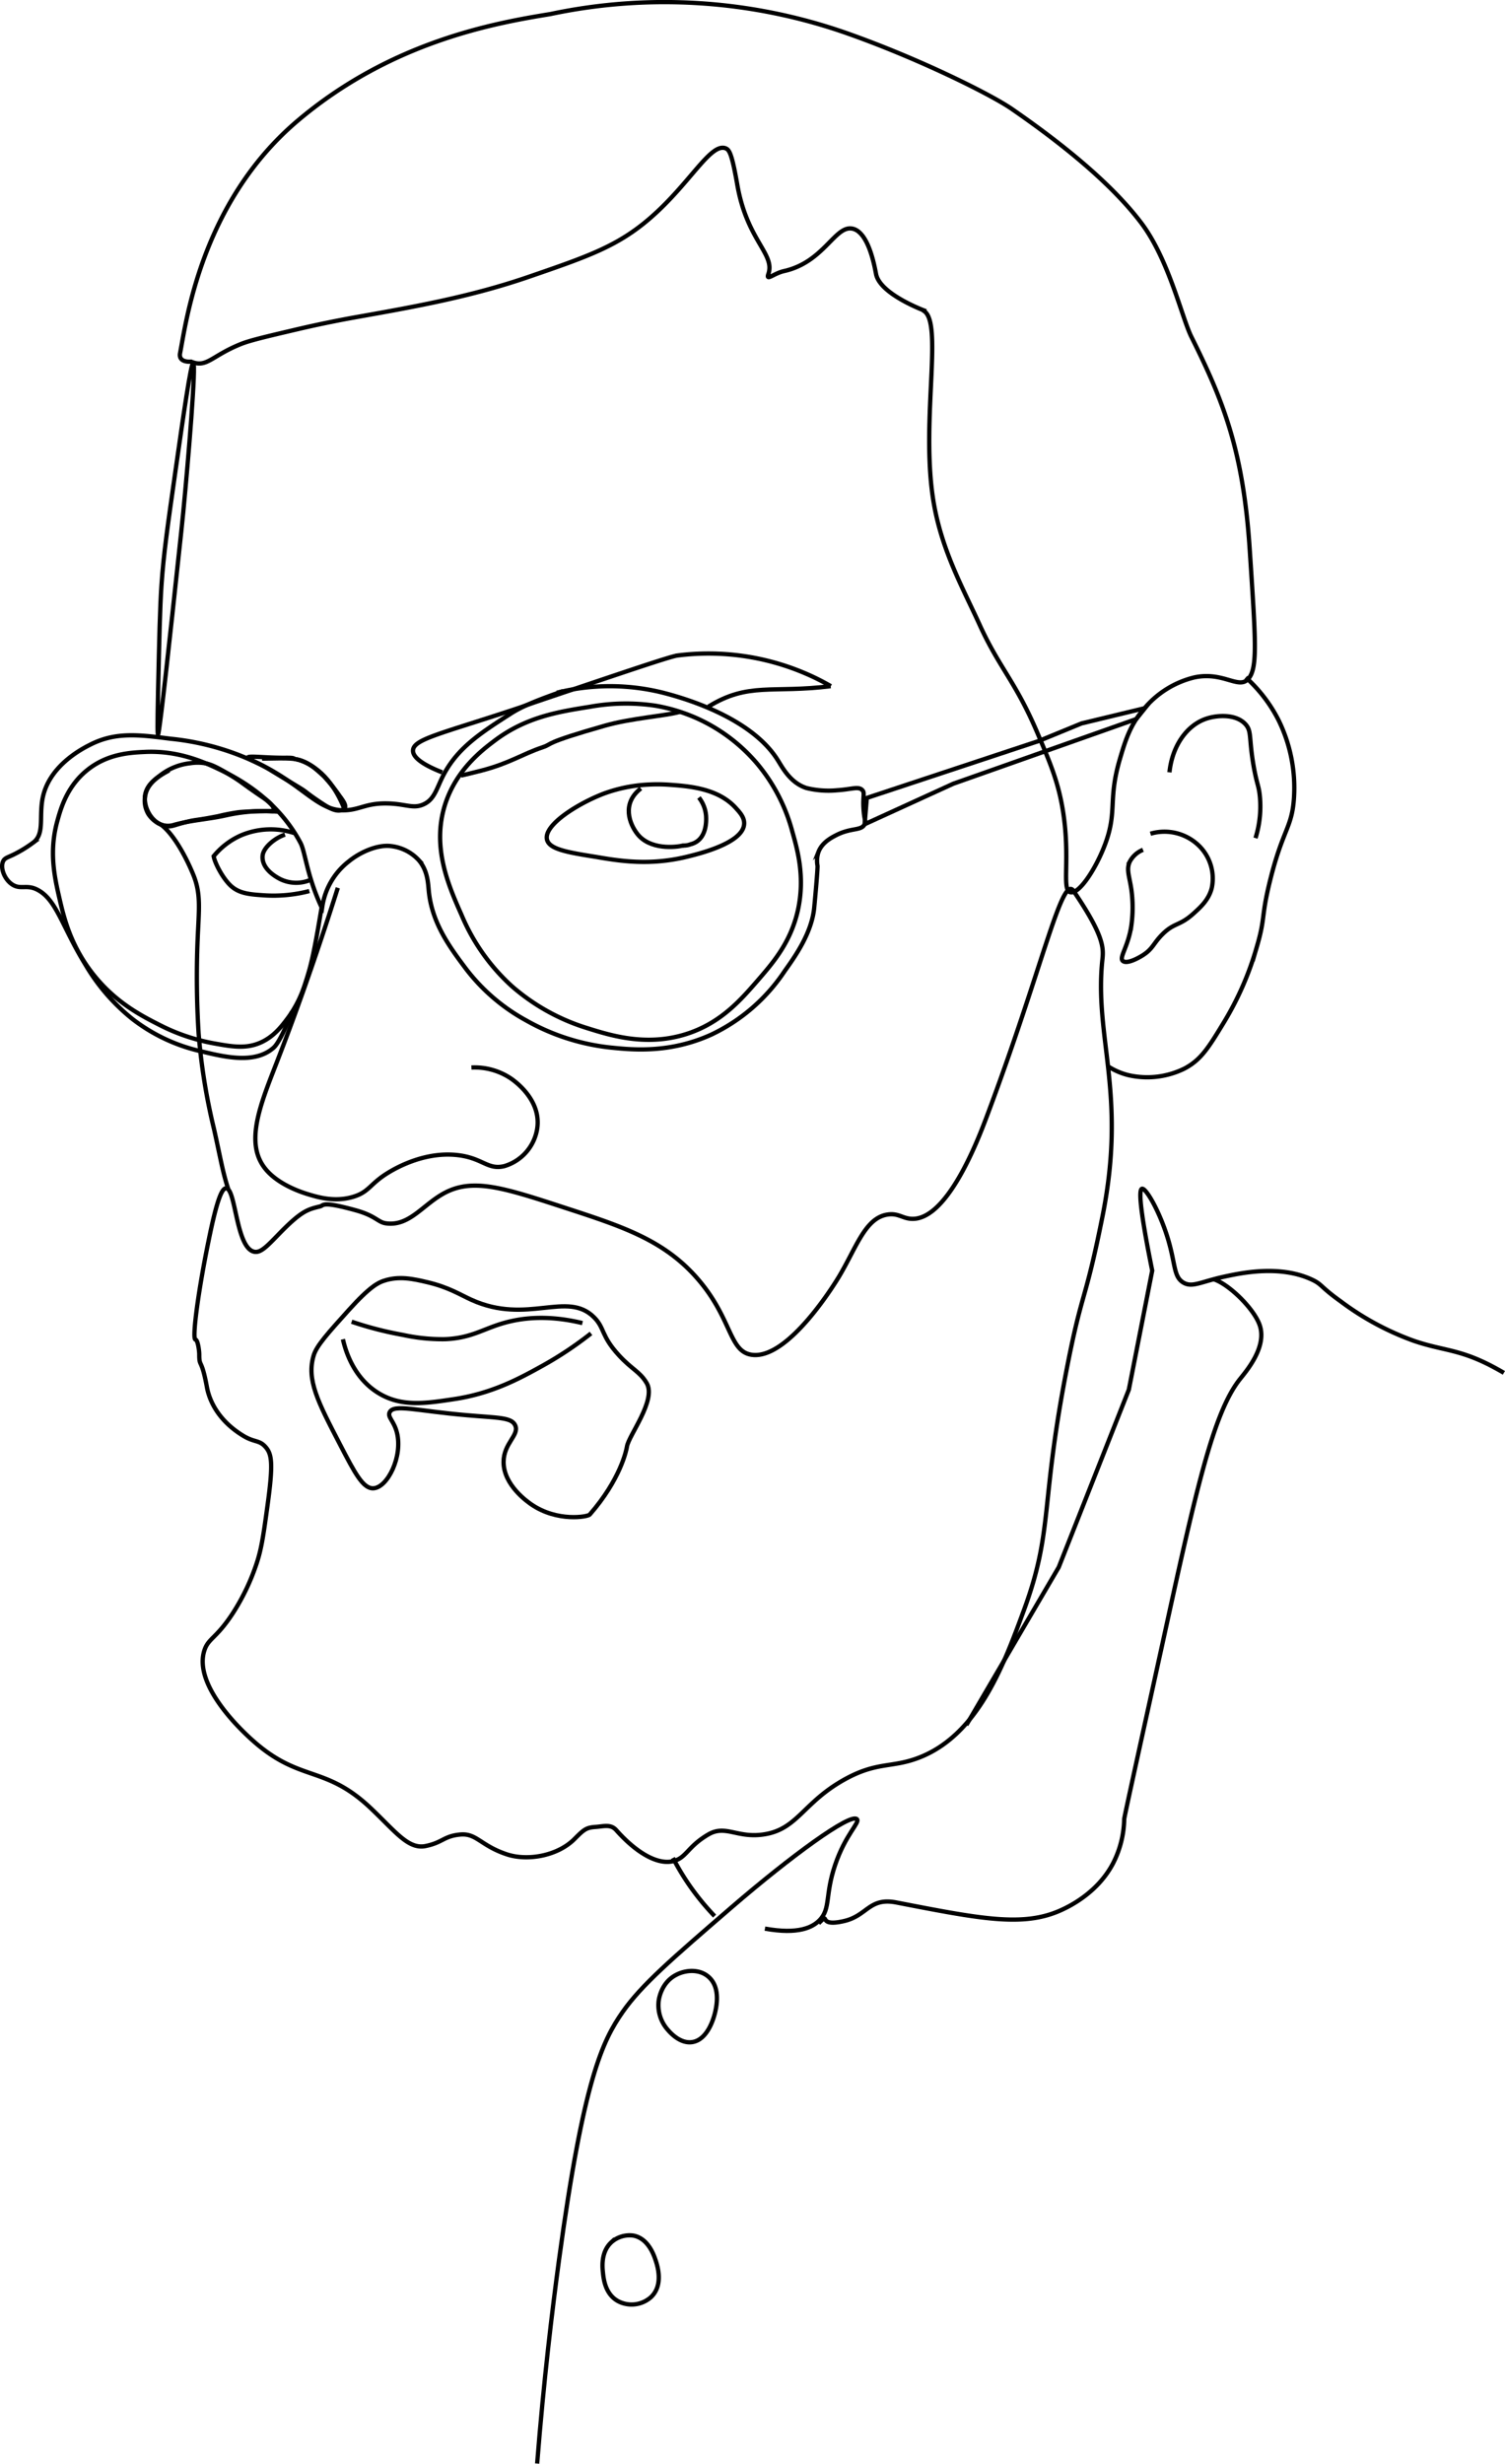 <svg xmlns="http://www.w3.org/2000/svg" viewBox="0 0 350.84 574.05"><defs><style>.cls-1{fill:none;stroke:#000;stroke-miterlimit:10;}</style></defs><title>moisesIlustracaoFinal</title><g id="Layer_2" data-name="Layer 2"><path class="cls-1" d="M400.81,229.8c5,2-.41,25,2.38,43.66,1.77,11.8,6.88,20.81,10.9,29.62,4.62,10.16,8.43,13.24,13.61,25.53,3,7,4.75,11.34,5.79,17.71,1.81,11.13-.32,18.45,1.7,19.06s6-5.41,8.17-11.23c2.87-7.71.61-10.23,3.41-19.75,1.28-4.35,2.44-8.14,5.78-11.91a22,22,0,0,1,11.58-7.15c6.75-1.45,10.34,2.88,12.59.34s1.71-9,.34-30c-1.51-23.3-6.2-34.8-13.61-49.7-2.2-4.41-5.21-17.86-11.58-26.39-4.51-6-13-14.79-30.3-26.72-4.89-3.37-21.69-11.75-38.63-17.7A128.39,128.39,0,0,0,314,160.78c-12.84,2.09-37,6.33-58.89,24.85-22.62,19.14-26.05,47.32-27.41,54.13-.46,2.34,2.56,2,2.56,2,3.68,1.53,4.7-1.31,11.57-4.08,2.09-.85,5.71-1.7,12.94-3.4s12.74-2.67,15-3.07c12.91-2.3,25.79-4.6,39.15-9.19,13.81-4.75,20.71-7.12,28.26-13.62,9.38-8.08,14.17-17.7,17.7-16.34.86.34,1.45,1.25,2.72,8.51,2.27,13,8.86,16.09,7.24,20.77-.61,1.77,1.24-.14,3.66-.68,9.37-2.09,11.89-10.81,16-9.87,3.59.82,5,8.24,5.44,10.55.92,4.81,11.66,8.68,11.66,8.68" transform="translate(-185.72 -157.5)"/><path class="cls-1" d="M398.77,230.06" transform="translate(-185.72 -157.5)"/><path class="cls-1" d="M230.77,242.06c-.55-.06-2.4,12.93-4.09,24.77-1.87,13.12-2.82,19.69-3.32,27.06-.36,5.41-.5,11.86-.79,24.75-.18,8.51-.13,10,0,10s.89-5.32,3.31-27.83c2.37-21.92,2.36-21.9,2.56-24C229.65,264.34,231.48,242.14,230.77,242.06Z" transform="translate(-185.72 -157.5)"/><path class="cls-1" d="M260,259.29" transform="translate(-185.72 -157.5)"/></g><g id="Layer_3" data-name="Layer 3"><path class="cls-1" d="M315.53,318.91a51,51,0,0,1,24.77,0c3.17.82,20.33,5.26,26.81,15.83,1,1.57,2.85,5.18,6.63,6.38a21.68,21.68,0,0,0,7.15.51c3.39-.22,5-1,5.88,0,.58.67.06,1.32.25,4.34.17,2.66.61,2.87.26,3.58-.8,1.59-3.08.73-6.64,2.55-1.18.61-3.25,1.7-4.09,3.83a6.41,6.41,0,0,0-.25,3.32s.08.74-.77,9.7c-.56,5.94-4.5,11.46-6.89,14.81a42.19,42.19,0,0,1-17.11,14.81c-9.63,4.37-18.27,3.53-23,3.06a50.82,50.82,0,0,1-20.17-6.38,44.37,44.37,0,0,1-14-12c-3.65-4.87-7.95-10.59-8.68-18.13-.18-1.81-.24-4.71-2.3-7.15a10.36,10.36,0,0,0-6.38-3.31c-3.05-.45-7.17,1.25-10,3.57a16.39,16.39,0,0,0-6.13,10.43c-.11-.24,0,.68-.19.23-3.39-7.23-3.79-12.88-4.91-15-5.62-10.61-15.42-15.45-18.9-17.11s-9.51-4.45-17.36-4.08c-3.4.16-8.58.41-13.27,4.08-4.86,3.81-6.32,9-7.15,12-2,7.18-.64,13.14.51,18.13,1,4.35,2.56,10.82,7.66,17.36,5.24,6.74,11.35,9.85,15.57,12a45.62,45.62,0,0,0,12.77,4.34c4.37.79,7.55,1.32,11-.25,3.08-1.42,4.89-3.86,6.38-5.87a26.89,26.89,0,0,0,3.16-5.79c.3-.76.51-1.39.67-1.87,1.29-4,1.93-6.05,3.89-17.94h0" transform="translate(-185.72 -157.5)"/><path class="cls-1" d="M316.94,318.53c-5.37,1.91-9.17,3.34-12.13,5.23-7,4.49-12.5,8-15.83,14.56-1.52,3-2,5.5-4.6,6.63-2.39,1.06-4.14-.17-8.42-.25-4.48-.08-6,1.2-8.94,1.53-6.38.74-9.24-4.31-18.38-9.45a60.75,60.75,0,0,0-23.15-7.15c-7.39-.94-12.81-1.63-18.72,1.37-1.75.88-9,4.56-10.9,11.57-1.29,4.78.47,9.06-2.38,11.23a29.19,29.19,0,0,1-4.77,2.9c-1.3.61-1.85.73-2.21,1.36-.85,1.5.22,4.44,2.21,5.62,1.82,1.08,3.16-.05,5.45,1,4.7,2.2,5.83,8.41,11.49,17.62a45.9,45.9,0,0,0,11,12.68,40.71,40.71,0,0,0,16,7.49c5.52,1.33,12.5,3,16.85-.86,1.55-1.38,3.85-7.17,4.25-8.36" transform="translate(-185.72 -157.5)"/><path class="cls-1" d="M348.47,325a40,40,0,0,1,13.79,10.47,41,41,0,0,1,8.17,15.83c1.23,4.33,3,10.65,1.27,18.38-1.68,7.39-5.72,12.07-9.19,16.08-4,4.61-8.53,9.88-16.34,12.52-9.52,3.2-18,.52-23.74-1.28a48.23,48.23,0,0,1-17.37-9.7,46.79,46.79,0,0,1-11.74-16.6c-3.06-6.89-7-15.85-3.83-25.79,2.61-8.09,8.64-12.65,11.49-14.8,7.34-5.55,14.83-6.75,22.21-7.92a47.17,47.17,0,0,1,15.32-.26A40.54,40.54,0,0,1,348.47,325Z" transform="translate(-185.72 -157.5)"/><polygon class="cls-1" points="242.16 172.65 202.07 185.92 201.56 192.05 222.24 182.6 243.94 174.94 264.88 167.54 266.92 164.99 252.11 168.56 242.16 172.65"/></g><g id="Layer_4" data-name="Layer 4"><path class="cls-1" d="M264.47,364.36c-5.67,17.92-10.71,31.6-14.3,40.85s-7.23,18-3.06,24c3,4.36,9.51,6.28,10.72,6.64,2.16.64,6,1.77,10.21.51,3.78-1.13,3.87-3,8.17-5.62,2.28-1.4,8.91-5,16.34-4.08,5.73.71,6.87,3.48,10.73,2.55a10.87,10.87,0,0,0,7.66-8.68c1.07-6.77-5.34-11.2-6.13-11.75a15.21,15.21,0,0,0-9.19-2.55" transform="translate(-185.72 -157.5)"/></g><g id="Layer_5" data-name="Layer 5"><path class="cls-1" d="M436,365.12C433.27,361,428.8,383,415.62,418c-2.09,5.53-9.16,23.82-17.36,23.49-2.14-.08-3.16-1.38-5.62-1-5.2.77-7.22,7.52-11.24,14.3-.54.93-11.78,19.59-20.42,18.38-5.39-.75-4.55-8.5-12.77-17.87-7.77-8.86-17.33-12-30.64-16.34-14.31-4.68-21.47-7-28.08-3.57-5.17,2.69-8.26,7.9-13.79,7.15-1.95-.27-2.36-1.76-7.15-3.07-7.91-2.17-7.31-1.11-8.17-.89-2.87.72-4.29.93-9.7,6.51-2.79,2.88-4.18,4.31-5.62,4.08-4.33-.69-4.34-14.75-6.63-14.8-.86,0-2,1.91-4.09,12.25-2.31,11.17-3.91,22.82-3.06,23,.58.11.89,2.69.89,3.45,0,3.19.5.65,1.79,7.66.51,2.81,2.42,7.68,8.55,11.36,2.56,1.53,3.65.9,5.11,2.55s1.81,3.73.51,13.28c-.94,6.87-1.41,10.31-2.56,13.78A50.93,50.93,0,0,1,240,533.38c-3.92,6-5.71,5.79-6.64,8.68-2.72,8.48,9.69,19.56,11.23,20.94,11.1,9.91,16.82,5.64,27.58,15.83,5.73,5.43,8.74,9.62,12.76,8.8s4.23-2.32,8.05-2.68,4.73,2.55,10.85,4.6c4.86,1.63,11.91.38,15.83-3.58,2.28-2.3,2.78-2.65,5-2.8,1.85-.14,3.44-.68,4.72.76,4.51,5.08,9.35,8,13,7.28,3.37-.68,3.44-3.33,8.43-6.26,4-2.36,6.69.84,12.76,0,8-1.09,9.27-7.37,18.9-12.76,7.63-4.28,11.06-2.71,17.36-5.11,13.81-5.25,19.76-21.35,24.51-34.21,7.05-19.08,3.74-24.29,10.21-57.19,3.5-17.82,4.1-14.4,8.17-34.73,5.76-28.73-2-41.69,0-60C443,378.26,442.94,375.34,436,365.12Z" transform="translate(-185.72 -157.5)"/></g><g id="Layer_6" data-name="Layer 6"><path class="cls-1" d="M536.3,477.38c-.68-.41-1.74-1-3.07-1.7-7.58-3.9-11.17-3.45-18-5.79a65.13,65.13,0,0,1-17-9.19c-4.92-3.52-4.21-3.92-6.81-5.11-7.41-3.39-16.26-1.5-20.08-.68-5.79,1.24-7.75,2.73-9.88,1.36s-1.72-4.16-3.4-9.87c-1.86-6.32-5.18-12.18-6.13-11.91-.68.19-.71,3.72,2.39,19.06l-5.45,27.74-16.34,41.37L411,559.42" transform="translate(-185.72 -157.5)"/><path class="cls-1" d="M376.55,605.63c3-2.94-.65,1,5.88-.51,5.51-1.24,5.87-5.58,12.25-4.34,19.45,3.78,29.18,5.67,37.79,2.05,1.88-.8,9-4,12.76-11.24a23.49,23.49,0,0,0,2.56-10.21c0-.42,2.9-13.56,8.68-39.83,8-36.57,12-54.86,18.38-62.81,1.54-1.93,6.11-7.31,4.6-12.25-1.18-3.87-7.15-9.72-10.73-10.9" transform="translate(-185.72 -157.5)"/><path class="cls-1" d="M350.77,618c2.92,2.38,2,6.82,1.7,8.18-.13.59-1.47,6.62-5.45,7.14-2.91.39-5.27-2.44-5.79-3.06a8.61,8.61,0,0,1-2-6.13c0-.46.45-4.58,4.09-6.47C345.38,616.55,348.57,616.19,350.77,618Z" transform="translate(-185.72 -157.5)"/><path class="cls-1" d="M333.4,678.4c3.41.66,4.73,4.5,5.11,5.62s2,5.8-1,8.68a6.78,6.78,0,0,1-7.66,1c-3-1.6-3.41-5.09-3.57-6.64-.14-1.26-.53-4.86,2-7.15A6.37,6.37,0,0,1,333.4,678.4Z" transform="translate(-185.72 -157.5)"/></g><g id="Layer_7" data-name="Layer 7"><path class="cls-1" d="M225.15,337c-2.28,1.25-5.21,2.91-5.62,5.87-.38,2.79,1.55,6.14,4.09,6.89a4.78,4.78,0,0,0,2.72-.08c3.95-1.09,8.09-1.3,12.09-2.21a40.31,40.31,0,0,1,12.08-.85" transform="translate(-185.72 -157.5)"/><path class="cls-1" d="M266,346c-1.21-3.08-4.08-9-10-11.23-1.51-.58-2.52-.65-9.19-.51" transform="translate(-185.72 -157.5)"/><path class="cls-1" d="M288.81,337.46c-5.78-2.26-6.85-4-6.81-5.1.1-2.61,6.24-3.83,23.49-9.53,4.56-1.51-1.32.38,14-4.77,15.07-5.08,22.64-7.62,24.17-7.83a57.36,57.36,0,0,1,29.61,4.09,54,54,0,0,1,6.13,3.06" transform="translate(-185.72 -157.5)"/><path class="cls-1" d="M350.85,322.15c9.36-5.79,14.89-3.07,28.51-4.77" transform="translate(-185.72 -157.5)"/></g><g id="Layer_8" data-name="Layer 8"><path class="cls-1" d="M313.23,353.12c-.82-3.45,7.43-8.5,13.28-10.72a34.93,34.93,0,0,1,10.12-2.08,38.35,38.35,0,0,1,4.69,0c5.2.35,11.94.88,16.08,5.61,1,1.09,1.88,2.18,1.79,3.58-.29,4.51-10.82,7-13.53,7.66-8.43,2-15.17,1-20.94,0C318,356.1,313.77,355.39,313.23,353.12Z" transform="translate(-185.72 -157.5)"/><path class="cls-1" d="M335.11,341.21c-4.6,3.57-2.56,8.34-.85,10.55,2.95,3.84,9,3.19,10.8,2.73" transform="translate(-185.72 -157.5)"/><path class="cls-1" d="M347.19,342.57" transform="translate(-185.72 -157.5)"/><path class="cls-1" d="M254.26,351.59a17.81,17.81,0,0,0-12.26.51,17.22,17.22,0,0,0-6.64,5.11" transform="translate(-185.72 -157.5)"/><path class="cls-1" d="M257.83,365.12a33.42,33.42,0,0,1-10.47,1c-3.47-.23-5.93-.42-7.91-2.3s-3.82-5.63-3.92-6.9" transform="translate(-185.72 -157.5)"/><path class="cls-1" d="M258.51,362.32a8.48,8.48,0,0,1-7.49,0c-.55-.3-4.4-2.21-4.08-5.45.19-1.95,2.94-4.16,5.21-4.9" transform="translate(-185.72 -157.5)"/></g><g id="Layer_9" data-name="Layer 9"><path class="cls-1" d="M476.13,315.34a34.1,34.1,0,0,1,7.66,10,35.77,35.77,0,0,1,3.57,18.13c-.47,7-2.62,7.21-5.62,19.41-2.07,8.42-1,8.34-3.06,15.32A71.66,71.66,0,0,1,471,395.76c-3.53,5.8-5.29,8.69-9.19,10.73a19.64,19.64,0,0,1-13,1.53,15.64,15.64,0,0,1-4.9-2.13" transform="translate(-185.72 -157.5)"/><path class="cls-1" d="M458.34,337.46c.63-6.15,4.08-11.14,8.85-12.59,2.49-.76,6.68-1,8.85,1.36,1.56,1.67.73,3.21,2,10.21.72,3.89,1.11,4.11,1.36,6.47a24.79,24.79,0,0,1-1,9.87" transform="translate(-185.72 -157.5)"/><path class="cls-1" d="M453.91,351.76a11.51,11.51,0,0,1,11.24,2.73,10.7,10.7,0,0,1,3.06,9.87c-.7,2.82-2.67,4.57-4.42,6.13-3.17,2.81-4.36,1.95-7.15,4.76-2.06,2.08-2.15,3.29-4.43,4.77-1.22.79-3.88,2.19-4.76,1.36s1.25-3.24,2-8.17a30.59,30.59,0,0,0,0-8.51c-.46-3.1-1.22-4.65-.34-6.47a6,6,0,0,1,3.06-2.72" transform="translate(-185.72 -157.5)"/></g><g id="Layer_10" data-name="Layer 10"><path class="cls-1" d="M223.23,349.63c2.64,1.91,5.54,6.79,7.54,11.66,1.86,4.56,1.31,8,1,15.58a212,212,0,0,0,.25,21.45,142.29,142.29,0,0,0,3.58,22.21c1.45,6.43,2,10,3.32,14" transform="translate(-185.72 -157.5)"/><path class="cls-1" d="M267.7,465.46a81.71,81.71,0,0,0,11.92,3.07,43,43,0,0,0,9.87,1c6.09-.26,8.75-2.35,13.62-3.75,4.09-1.17,10.13-2,18.38,0" transform="translate(-185.72 -157.5)"/><path class="cls-1" d="M272.81,504.27c3.28-.23,6.82-7.41,5.45-12.93-.69-2.77-2.25-3.63-1.71-4.77.95-2,6.15-.35,18.05.68,7.21.63,10.4.46,11.23,2.38,1,2.27-2.71,4.14-2.72,8.52,0,5.42,5.64,9.3,6.46,9.87,6.09,4.18,13.17,2.9,13.62,2.38,7.15-8.17,8.56-15,8.68-15.83.36-2.55,6.94-10.86,4.6-14.81-1.61-2.71-3.36-3.09-6.47-6.47-4.21-4.57-3.28-6.34-5.79-8.85-6.35-6.34-15.5,1.84-28.59-4.08-2.71-1.23-5.31-2.93-10.22-4.09-3.4-.8-6.66-1.53-10.21-.34-1.31.44-3.23,1.33-8.17,6.81s-7.48,8.3-8.17,10.55c-1.72,5.66.94,10.79,6.13,20.77C268.45,500.75,270.37,504.44,272.81,504.27Z" transform="translate(-185.72 -157.5)"/><path class="cls-1" d="M265.66,469.55c.54,2.41,2.29,8.6,7.83,12.25s11.36,2.7,18,1.71c9-1.33,15.45-4.88,20.77-7.83a84.55,84.55,0,0,0,11.23-7.49" transform="translate(-185.72 -157.5)"/></g><g id="Layer_11" data-name="Layer 11"><path class="cls-1" d="M310.94,731.51c1.55-19.54,3.51-35.75,5.1-47.49,5.73-42.14,10.15-51,14.81-57.7,4.41-6.32,11.45-12.38,25.53-24.52,13.5-11.62,27.64-22,29.11-20.42.74.78-2.69,3.54-5.11,10.72-2.36,7-1,10.07-3.57,12.77-1.65,1.72-5,3.41-12.77,2" transform="translate(-185.72 -157.5)"/><path class="cls-1" d="M342.6,590.4a57.54,57.54,0,0,0,3.95,6.55,59.08,59.08,0,0,0,5.75,7" transform="translate(-185.72 -157.5)"/></g><g id="Layer_12" data-name="Layer 12"><path class="cls-1" d="M232.89,335.25c1.54.16,2.83.64,6.3,2.72,3.28,2,2.51,1.77,8.09,5.54,1.81,1.22,2.43,2.29,2.25,2.81-.12.36-.27.09-2.68.17-1.55,0-3.91.11-5.45.25a49.19,49.19,0,0,0-4.85.94c-5.48,1.07-5,.73-7.49,1.36-2.87.74-3.33,1.17-4.68.93a6.45,6.45,0,0,1-4.08-2.8,6.15,6.15,0,0,1-.68-4.51c.5-2.23,2.1-3.46,3.57-4.6a13.84,13.84,0,0,1,6.81-2.72A11.19,11.19,0,0,1,232.89,335.25Z" transform="translate(-185.72 -157.5)"/><path class="cls-1" d="M243.5,334c.17-.48,4.24.12,9,.06,2.2,0,1.42.21,2.24.35,2.75.49,4.54,2.18,6.51,4a39.59,39.59,0,0,1,3.63,4.53c.81,1.09,1.61,2.21,1.22,2.88a1.09,1.09,0,0,1-.7.44c-1.45.41-3-.53-4.34-1.4-2.15-1.39-3.7-2.57-4-2.81-1-.78-1.09-.74-8.68-5.36C245.55,335,243.38,334.35,243.5,334Z" transform="translate(-185.72 -157.5)"/></g><g id="Layer_13" data-name="Layer 13"><path class="cls-1" d="M344.88,354.51a4.57,4.57,0,0,0,1.85-.3c4-1,3.61-6,3.59-6.54a7.94,7.94,0,0,0-1.67-4.34" transform="translate(-185.72 -157.5)"/><path class="cls-1" d="M344.13,323.38c-3.2.92-11.24,1.45-17.36,3.19-14.54,4.13-12.13,4.22-14.43,5-5,1.67-7.72,3.75-14.43,5.49-2,.51-3.63.9-4.72,1.15" transform="translate(-185.72 -157.5)"/></g></svg>